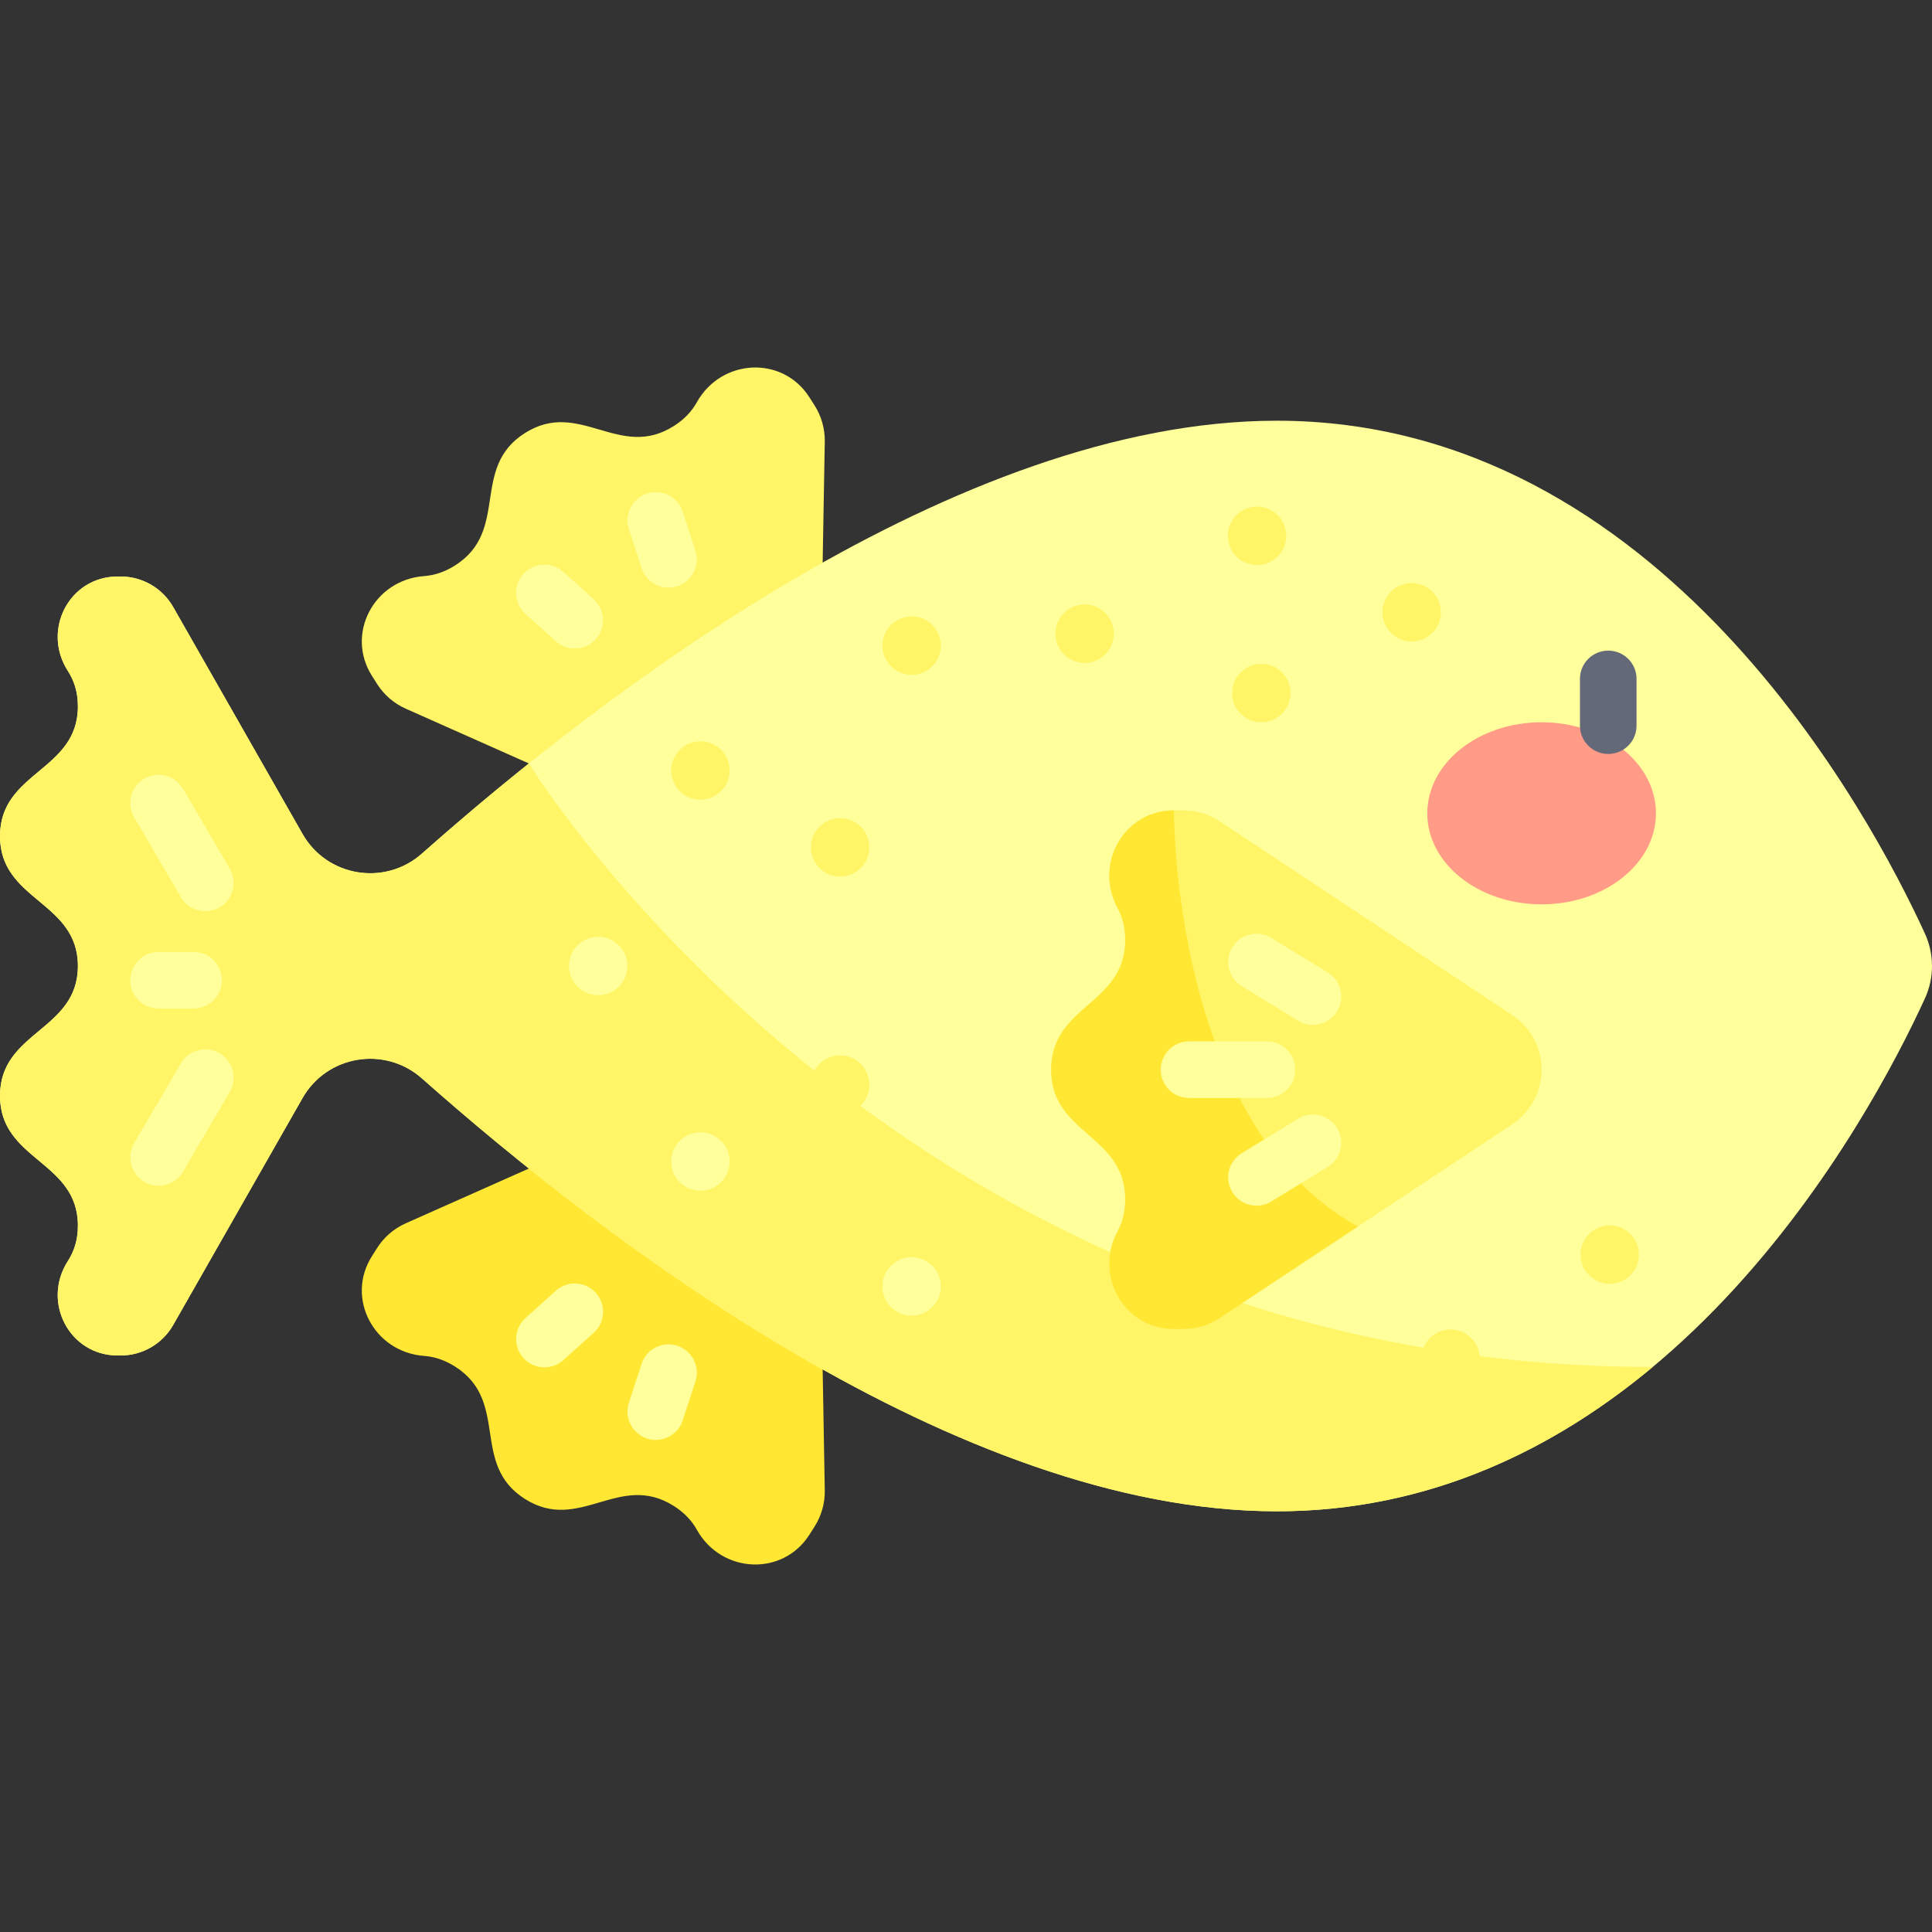 <svg id="Capa_1" enable-background="new 0 0 512 512" height="512" viewBox="0 0 512 512" width="512" xmlns="http://www.w3.org/2000/svg"><rect x="0" y="0" width="512" height="512" fill="#333333" stroke="none"/><g><g><g><path d="m98.606 179.167c-7.126-11.182.53-25.516 13.754-26.495 2.646-.196 5.386-1.011 8.283-2.857 14.487-9.232 3.935-25.79 18.422-35.022 14.489-9.233 25.041 7.325 39.53-1.909 2.898-1.847 4.794-3.986 6.089-6.302 6.474-11.574 22.702-12.459 29.828-1.276l1.349 2.118c1.83 2.871 2.774 6.218 2.714 9.622l-1.635 93.046c-.102 5.815-3.113 11.191-8.017 14.316-4.904 3.125-11.049 3.584-16.362 1.22l-85.03-37.817c-3.111-1.384-5.746-3.652-7.575-6.524z" fill="#fff566"/></g></g><g><g><path d="m98.606 332.833c-7.126 11.182.53 25.516 13.754 26.495 2.646.196 5.386 1.011 8.283 2.857 14.487 9.232 3.935 25.79 18.422 35.022 14.489 9.233 25.041-7.325 39.53 1.909 2.898 1.847 4.794 3.986 6.089 6.302 6.474 11.574 22.702 12.459 29.828 1.276l1.349-2.118c1.83-2.871 2.774-6.218 2.714-9.622l-1.635-93.046c-.102-5.815-3.113-11.191-8.017-14.316-4.904-3.125-11.049-3.584-16.362-1.22l-85.03 37.817c-3.111 1.384-5.746 3.652-7.575 6.524z" fill="#ffe733"/></g></g><g><path d="m510.122 247.398c-14.246-31.103-69.813-135.905-171.762-135.905-84.752 0-178.822 72.415-226.543 114.715-9.818 8.703-25.147 6.188-31.644-5.21l-34.281-60.138c-2.847-4.995-8.154-8.078-13.903-8.078h-.792c-12.853 0-20.172 14.199-13.22 25.009 1.621 2.521 2.667 5.522 2.667 9.394 0 17.202-20.644 17.202-20.644 34.404 0 17.203 20.644 17.203 20.644 34.406 0 17.202-20.644 17.202-20.644 34.405 0 17.205 20.644 17.205 20.644 34.409 0 3.875-1.047 6.876-2.669 9.399-6.953 10.81.375 25.01 13.228 25.01h.786c5.749 0 11.056-3.084 13.903-8.078l34.281-60.139c6.497-11.399 21.826-13.913 31.644-5.21 47.721 42.3 141.791 114.715 226.543 114.715 101.949 0 157.515-104.801 171.762-135.905 2.504-5.466 2.504-11.736 0-17.203z" fill="#ffff9c"/></g><g><path d="m437.987 362.26c-200.168-.003-297.826-159.936-297.828-159.939-10.622 8.503-20.163 16.638-28.342 23.888-9.818 8.703-25.147 6.188-31.644-5.21l-34.281-60.139c-2.847-4.995-8.154-8.078-13.903-8.078h-.792c-12.853 0-20.172 14.199-13.22 25.01 1.621 2.521 2.667 5.522 2.667 9.394 0 17.201-20.644 17.201-20.644 34.403 0 17.203 20.644 17.203 20.644 34.406 0 17.202-20.644 17.202-20.644 34.405 0 17.205 20.644 17.205 20.644 34.409 0 3.874-1.047 6.877-2.669 9.399-6.953 10.81.375 25.01 13.228 25.01h.786c5.749 0 11.056-3.084 13.903-8.078l34.281-60.139c6.497-11.398 21.826-13.913 31.644-5.21 47.721 42.3 141.791 114.715 226.543 114.715 40.385 0 73.484-16.451 99.627-38.246z" fill="#fff566"/></g><g><g><g><ellipse cx="408.545" cy="215.534" fill="#ff9b87" rx="30.3" ry="24.129"/></g></g><g><path d="m426.204 199.807c-4.142 0-7.5-3.358-7.5-7.5v-12.387c0-4.142 3.358-7.5 7.5-7.5s7.5 3.358 7.5 7.5v12.386c0 4.143-3.358 7.501-7.5 7.501z" fill="#636978"/></g></g><g><g><path d="m311.107 352.198c-13.26 0-21.233-14.16-14.952-25.838 1.257-2.336 2.042-5.085 2.042-8.521 0-17.179-19.634-17.179-19.634-34.358 0-17.181 19.634-17.181 19.634-34.362 0-3.436-.785-6.185-2.042-8.522-6.281-11.68 1.693-25.84 14.954-25.84h2.511c3.405 0 6.734 1.002 9.573 2.882l77.588 51.383c4.849 3.211 7.764 8.639 7.764 14.454 0 5.815-2.916 11.243-7.764 14.454l-77.588 51.384c-2.839 1.88-6.168 2.882-9.573 2.882h-2.513z" fill="#fff566"/></g></g><g><path d="m296.155 240.598c1.257 2.337 2.042 5.086 2.042 8.522 0 17.181-19.634 17.181-19.634 34.362 0 17.179 19.634 17.179 19.634 34.358 0 3.436-.785 6.185-2.042 8.521-6.281 11.678 1.692 25.838 14.952 25.838h2.513c3.405 0 6.734-1.003 9.573-2.883l36.664-24.281c-49.353-27.221-48.748-110.277-48.748-110.277-13.261 0-21.235 14.16-14.954 25.84z" fill="#ffe733"/></g><g><g><circle cx="333.128" cy="141.998" fill="#fff566" r="7.741"/></g><g><circle cx="287.439" cy="167.934" fill="#fff566" r="7.741"/></g><g><circle cx="374.106" cy="162.257" fill="#fff566" r="7.741"/></g><g><circle cx="158.529" cy="256" fill="#ffff9c" r="7.741"/></g><g><circle cx="241.594" cy="171.096" fill="#fff566" r="7.741"/></g><g><circle cx="185.616" cy="204.185" fill="#fff566" r="7.741"/></g><g><circle cx="222.646" cy="224.574" fill="#fff566" r="7.741"/></g><g><circle cx="334.264" cy="183.668" fill="#fff566" r="7.741"/></g><g><circle cx="384.428" cy="360.065" fill="#fff566" r="7.741"/></g><g><circle cx="426.596" cy="332.482" fill="#fff566" r="7.741"/></g><g><circle cx="241.594" cy="340.904" fill="#ffff9c" r="7.741"/></g><g><circle cx="185.616" cy="307.815" fill="#ffff9c" r="7.741"/></g><g><circle cx="222.646" cy="287.426" fill="#fff566" r="7.741"/></g><g><g><path d="m54.419 241.477c-2.576 0-5.083-1.328-6.479-3.711l-12.386-21.153c-2.093-3.574-.892-8.168 2.683-10.262 3.573-2.093 8.168-.893 10.262 2.683l12.386 21.153c2.093 3.574.892 8.168-2.683 10.262-1.191.697-2.495 1.028-3.783 1.028z" fill="#ffff9c"/></g><g><path d="m51.316 267.281h-9.29c-4.142 0-7.5-3.358-7.5-7.5s3.358-7.5 7.5-7.5h9.29c4.142 0 7.5 3.358 7.5 7.5s-3.358 7.5-7.5 7.5z" fill="#ffff9c"/></g><g><path d="m42.02 314.24c-1.288 0-2.592-.332-3.783-1.029-3.575-2.093-4.775-6.688-2.683-10.262l12.386-21.153c2.093-3.574 6.689-4.775 10.262-2.683 3.575 2.093 4.775 6.688 2.683 10.262l-12.386 21.153c-1.396 2.384-3.904 3.712-6.479 3.712z" fill="#ffff9c"/></g></g><g><g><path d="m347.933 271.611c-1.336 0-2.689-.357-3.913-1.107l-14.955-9.168c-3.531-2.165-4.639-6.783-2.474-10.314s6.782-4.639 10.314-2.474l14.955 9.168c3.531 2.165 4.639 6.783 2.474 10.314-1.415 2.308-3.878 3.581-6.401 3.581z" fill="#ffff9c"/></g><g><path d="m335.746 290.978h-20.644c-4.142 0-7.5-3.358-7.5-7.5s3.358-7.5 7.5-7.5h20.644c4.142 0 7.5 3.358 7.5 7.5s-3.358 7.5-7.5 7.5z" fill="#ffff9c"/></g><g><path d="m332.993 319.515c-2.523 0-4.986-1.272-6.401-3.581-2.165-3.531-1.057-8.149 2.474-10.314l14.955-9.168c3.529-2.166 8.149-1.058 10.314 2.474 2.165 3.531 1.057 8.149-2.474 10.314l-14.955 9.168c-1.223.75-2.577 1.107-3.913 1.107z" fill="#ffff9c"/></g></g><g><g><path d="m177.156 155.732c-3.159 0-6.098-2.012-7.129-5.178l-3.364-10.322c-1.284-3.938.869-8.171 4.807-9.455 3.936-1.284 8.171.869 9.455 4.807l3.364 10.322c1.284 3.938-.869 8.171-4.807 9.455-.772.251-1.556.371-2.326.371z" fill="#ffff9c"/></g><g><path d="m152.318 171.864c-1.786 0-3.578-.634-5.011-1.922l-8.039-7.225c-3.081-2.769-3.334-7.511-.565-10.591 2.769-3.082 7.512-3.334 10.591-.565l8.039 7.225c3.081 2.769 3.334 7.511.565 10.591-1.48 1.648-3.526 2.487-5.58 2.487z" fill="#ffff9c"/></g></g><g><g><path d="m173.795 381.594c-.771 0-1.553-.12-2.325-.371-3.938-1.283-6.091-5.517-4.807-9.455l3.364-10.322c1.284-3.939 5.517-6.09 9.455-4.807s6.091 5.517 4.807 9.455l-3.364 10.322c-1.032 3.166-3.971 5.178-7.13 5.178z" fill="#ffff9c"/></g><g><path d="m144.284 362.361c-2.054 0-4.1-.839-5.581-2.487-2.769-3.081-2.516-7.823.565-10.591l8.039-7.225c3.08-2.77 7.822-2.516 10.591.565s2.516 7.823-.565 10.591l-8.039 7.225c-1.432 1.288-3.224 1.922-5.01 1.922z" fill="#ffff9c"/></g></g></g></g></svg>